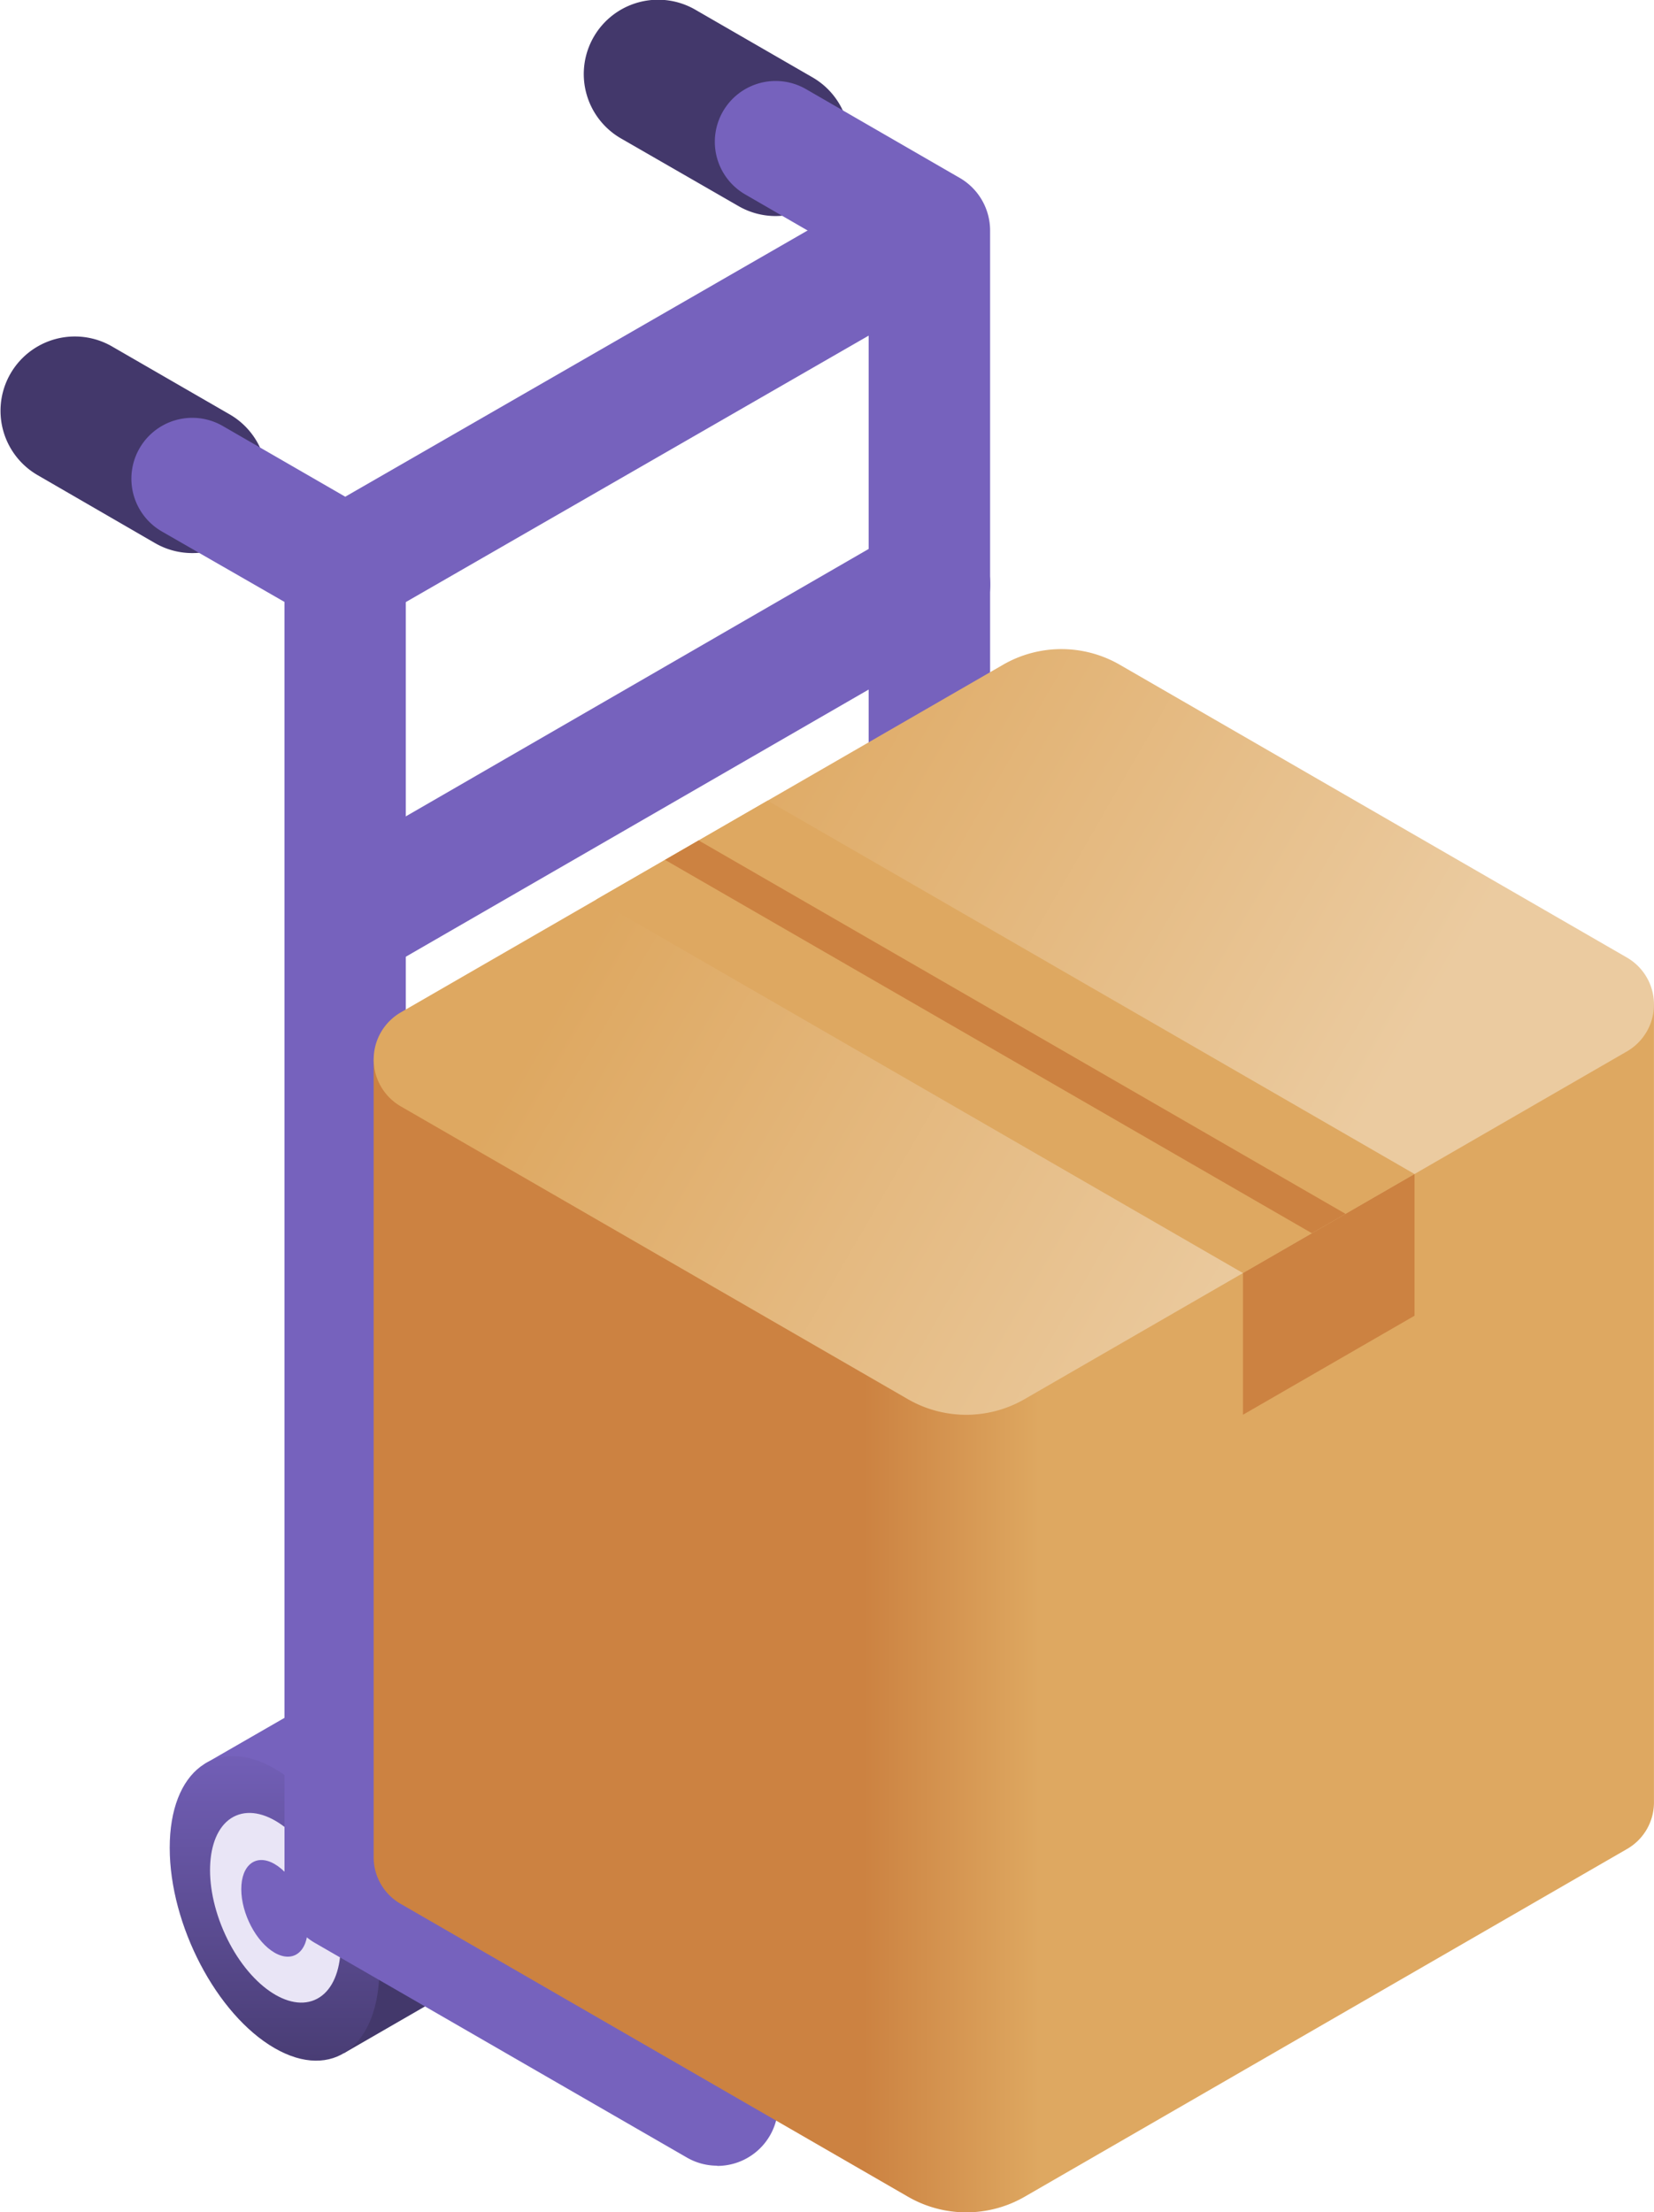 <svg xmlns="http://www.w3.org/2000/svg" xmlns:xlink="http://www.w3.org/1999/xlink" viewBox="0 0 382.72 512"><defs><style>.cls-1{fill:#43386b;}.cls-2{fill:url(#Безымянный_градиент_2);}.cls-3{fill:url(#Безымянный_градиент_2-2);}.cls-4{fill:#e9e5f6;}.cls-5{fill:#7662bd;}.cls-6{fill:url(#Безымянный_градиент_3);}.cls-7{fill:url(#Безымянный_градиент_4);}.cls-8{fill:#dea861;}.cls-9{fill:#cc8241;}</style><linearGradient id="Безымянный_градиент_2" x1="68.65" y1="86.26" x2="78.63" y2="103.54" gradientTransform="translate(149.73 514) rotate(180)" gradientUnits="userSpaceOnUse"><stop offset="0" stop-color="#43386b"/><stop offset="1" stop-color="#7662bd"/></linearGradient><linearGradient id="Безымянный_градиент_2-2" x1="63.53" y1="27.15" x2="63.53" y2="114.67" gradientTransform="matrix(1, 0, 0, -1, 0, 514)" xlink:href="#Безымянный_градиент_2"/><linearGradient id="Безымянный_градиент_3" x1="199.91" y1="141.77" x2="240.6" y2="141.77" gradientTransform="matrix(1, 0, 0, -1, 0, 514)" gradientUnits="userSpaceOnUse"><stop offset="0" stop-color="#cc8241"/><stop offset="1" stop-color="#dea861"/></linearGradient><linearGradient id="Безымянный_градиент_4" x1="152.11" y1="322.8" x2="304.51" y2="234.81" gradientTransform="matrix(1, 0, 0, -1, 0, 514)" gradientUnits="userSpaceOnUse"><stop offset="0" stop-color="#dea861"/><stop offset="1" stop-color="#ebcba0"/></linearGradient></defs><g id="Слой_2" data-name="Слой 2"><g id="Capa_1" data-name="Capa 1"><path class="cls-1" d="M44.48,128a17.17,17.17,0,0,1-8.59-2.3L8.6,109.9A17.2,17.2,0,0,1,25.8,80.11L53.09,95.87A17.2,17.2,0,0,1,44.48,128Z"/><path class="cls-1" d="M179.46,50a17.18,17.18,0,0,1-8.59-2.31L143.8,32.1A17.2,17.2,0,1,1,161,2.31l27.07,15.63A17.2,17.2,0,0,1,179.46,50Z"/><path class="cls-2" d="M47.37,408.2l23-13.25h0c4.2-2.22,9.6-1.9,15.49,1.49,13.39,7.74,24.25,28.49,24.25,46.35,0,9.82-3.28,16.71-8.47,19.65h0L79.56,475.19Z"/><path class="cls-3" d="M39.27,427.64c0-17.86,10.86-26.07,24.26-18.33s24.25,28.48,24.25,46.34S76.92,481.73,63.53,474,39.27,445.51,39.27,427.64Z"/><ellipse class="cls-4" cx="63.7" cy="441.52" rx="13.12" ry="23.19" transform="translate(-167.97 60.31) rotate(-23.08)"/><path class="cls-5" d="M55.83,437.21c0-5.67,3.45-8.27,7.7-5.82s7.69,9,7.69,14.7-3.45,8.27-7.69,5.82S55.83,442.87,55.83,437.21Z"/><path class="cls-5" d="M165.93,501.21a14,14,0,0,1-7-1.89L72.83,449.63a14.09,14.09,0,0,1-7-12.19V139.31L37.46,123A14.07,14.07,0,0,1,51.53,98.58L86.9,119a14.06,14.06,0,0,1,7,12.18V429.32L173,475a14.07,14.07,0,0,1-7,26.26Z"/><path class="cls-5" d="M301.13,423.41a14,14,0,0,1-7-1.89L208,371.83a14.07,14.07,0,0,1-7-12.19V61.51L172.44,45a14.07,14.07,0,1,1,14.07-24.37L222.1,41.19a14.08,14.08,0,0,1,7,12.19V351.51l79.05,45.64a14.07,14.07,0,0,1-7.05,26.26Z"/><path class="cls-5" d="M79.88,145.26a14.07,14.07,0,0,1-7-26.27L208,41.18a14.08,14.08,0,0,1,14,24.4L86.89,143.38a14.08,14.08,0,0,1-7,1.88Z"/><path class="cls-5" d="M79.88,227.34a14.07,14.07,0,0,1-7-26.26L208,123A14.07,14.07,0,1,1,222.1,147.4L86.9,225.46a14.06,14.06,0,0,1-7,1.88Z"/><path class="cls-6" d="M382.71,417.05V232.47L86.46,245.17V429.75a12.44,12.44,0,0,0,6.28,10.88L210.1,508.39a27,27,0,0,0,27,0l139.37-80.47A12.41,12.41,0,0,0,382.71,417.05Z"/><path class="cls-7" d="M92.74,234.3,232.1,153.84a27,27,0,0,1,27,0L376.44,221.6a12.55,12.55,0,0,1,0,21.74L237.07,323.81a27,27,0,0,1-27,0L92.74,256.05a12.56,12.56,0,0,1,0-21.75Z"/><path class="cls-8" d="M137.93,208.21l149.68,86.42,39.7-22.92L177.63,185.29Z"/><path class="cls-9" d="M161.66,194.5l149.68,86.42-7.78,4.49L153.88,199Z"/><path class="cls-9" d="M287.61,294.63v32.79l39.7-22.92V271.71Z"/></g></g></svg>